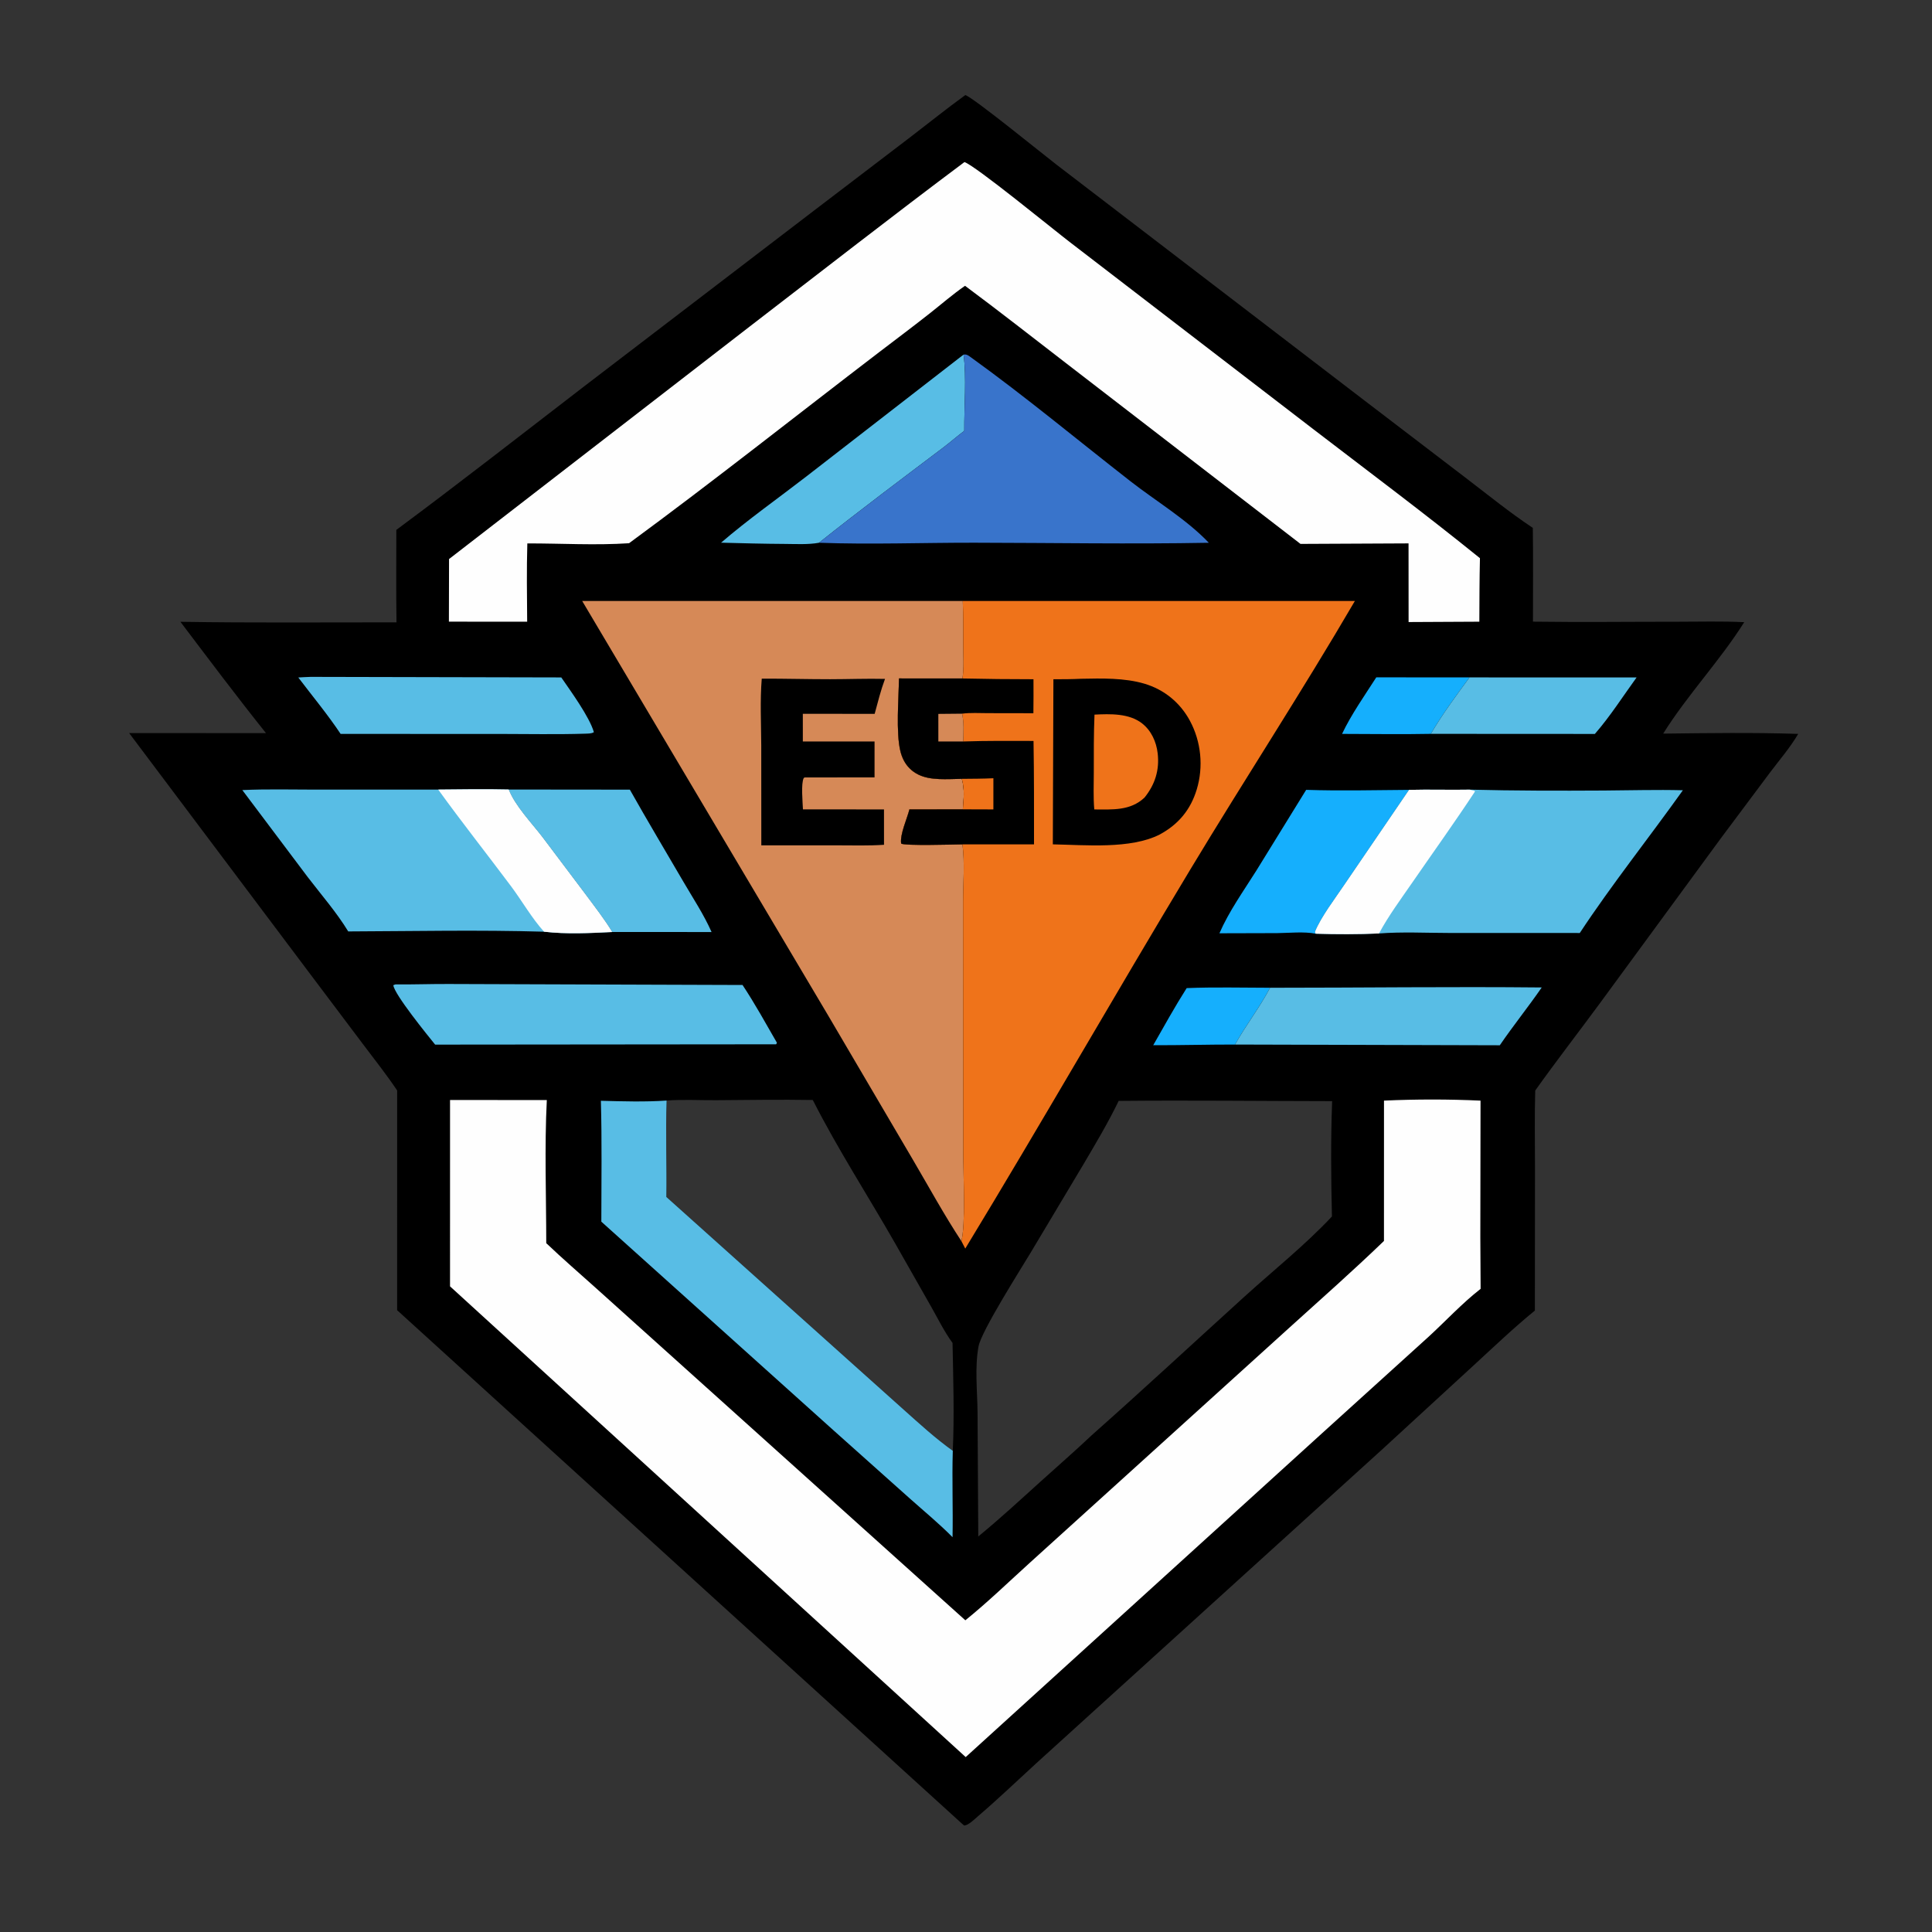 <?xml version="1.0" encoding="utf-8" ?>
<svg xmlns="http://www.w3.org/2000/svg" xmlns:xlink="http://www.w3.org/1999/xlink" width="5000" height="5000">
	<rect width="100%" height="100%" fill="#333333" stroke="none"/>
	<path transform="scale(4.883 4.883)" d="M511.612 50.393C515.554 51.439 553.149 82.048 559.795 87.151L723.003 212.141L777.078 253.455C788.74 262.369 800.161 271.651 812.393 279.779C812.63 296.336 812.465 312.914 812.471 329.473C838.086 329.825 863.749 329.506 889.369 329.513C901.021 329.516 912.797 329.174 924.433 329.755C911.532 350.248 894.291 368.333 881.491 388.819C905.255 388.536 929.305 388.177 953.047 388.968C948.822 396.161 943.164 402.73 938.138 409.382L912.265 444.002L847.67 532.094C836.396 547.43 824.682 562.483 813.667 578C813.276 591.56 813.553 605.195 813.541 618.763L813.485 694.596C802.303 703.713 791.778 713.772 781.158 723.533L732.688 768.066L590.959 896.664L549.179 934.568C538.871 944.014 528.758 953.691 518.134 962.787C516.392 964.278 513.312 967.364 511.02 967.543L509.706 966.414L210.48 694.405L210.487 577.94C204.838 569.542 198.538 561.565 192.445 553.487L164.935 516.943L68.443 388.521L140.981 388.564C125.531 369.243 110.545 349.277 95.617 329.547C133.776 330.18 171.973 329.809 210.138 329.852C209.894 313.525 210.067 297.171 210.049 280.841C243.594 255.969 276.551 230.165 309.667 204.714L431.486 111.564L482.538 72.629C492.241 65.2 501.706 57.564 511.612 50.393ZM592.903 583.47C587.224 595.222 580.447 606.525 573.822 617.767L546.19 663.994C540.759 673.051 520.121 705.502 518.625 713.585C516.543 724.841 518.005 737.316 518.105 748.744L518.484 814.329C529.764 805.105 540.419 795.242 551.225 785.477C560.386 777.199 569.723 769.073 578.7 760.596C605.913 736.471 632.584 711.692 659.52 687.255C674.975 673.233 691.654 659.958 705.929 644.729C705.444 624.413 705.263 603.911 706.037 583.602C668.333 583.553 630.605 583.107 592.903 583.47ZM353.321 583.288C352.699 600.287 353.436 617.366 353.172 634.38L448.9 720.187L478.965 747.116C487.361 754.613 495.801 762.371 504.981 768.905C505.822 750.61 505.223 730.18 504.841 711.753C500.527 705.889 497.147 698.96 493.551 692.626L474.148 658.486C459.743 633.313 443.919 608.865 430.776 582.993C413.753 582.718 396.709 582.978 379.686 583.109C370.996 583.176 361.971 582.647 353.321 583.288Z"/>
	<path fill="#15AFFD" transform="scale(4.883 4.883)" d="M628.935 523.695C643.618 523.093 658.438 523.494 673.137 523.509C667.589 534.016 660.357 543.306 654.561 553.608C640.106 553.588 625.666 554.011 611.21 553.965C616.995 543.816 622.671 533.559 628.935 523.695Z"/>
	<path fill="#15AFFD" transform="scale(4.883 4.883)" d="M729.432 358.99L778.846 359.025C771.761 368.622 764.377 378.668 758.331 388.942C742.671 389.262 726.951 388.974 711.284 388.969C716.223 378.569 723.235 368.679 729.432 358.99Z"/>
	<path fill="#58BDE5" transform="scale(4.883 4.883)" d="M778.846 359.025L867.389 359.054C860.216 368.951 853.306 379.795 845.275 388.989L758.331 388.942C764.377 378.668 771.761 368.622 778.846 359.025Z"/>
	<path fill="#15AFFD" transform="scale(4.883 4.883)" d="M692.268 418.623C710.367 419.224 728.695 418.757 746.807 418.633L712.545 468.889C707.694 476.108 700.152 485.977 696.98 493.773C697.212 494.758 696.992 494.447 697.343 494.857C691.011 493.64 683.38 494.486 676.885 494.556L646.296 494.639C651.369 482.979 659.082 472.211 665.84 461.464L692.268 418.623Z"/>
	<path fill="#58BDE5" transform="scale(4.883 4.883)" d="M164.682 358.742L297.476 359.034C302.414 366.211 312.447 379.963 314.756 388.047C313.426 388.9 311.658 388.765 310.122 388.854C294.834 389.328 279.461 388.986 264.16 388.986L180.532 388.978C173.658 378.649 165.589 368.955 158.091 359.067C160.283 358.903 162.486 358.839 164.682 358.742Z"/>
	<path fill="#58BDE5" transform="scale(4.883 4.883)" d="M382.171 287.621C396.491 275.319 412.222 264.23 427.173 252.676L510.67 187.948C512.343 199.506 510.941 216.162 511.065 228.345C507.271 231.169 503.745 234.315 499.971 237.164C477.898 253.826 455.699 270.447 434.056 287.663C428.359 288.708 421.887 288.315 416.099 288.284C404.79 288.224 393.476 287.923 382.171 287.621Z"/>
	<path fill="#58BDE5" transform="scale(4.883 4.883)" d="M673.137 523.509C721.111 523.512 769.152 522.869 817.116 523.354C809.948 533.74 802.004 543.591 794.896 553.994L654.561 553.608C660.357 543.306 667.589 534.016 673.137 523.509Z"/>
	<path fill="#58BDE5" transform="scale(4.883 4.883)" d="M269.613 418.45L333.821 418.515C343.069 434.923 352.744 451.115 362.236 467.384C367.323 476.103 373.048 484.735 377.128 493.974L324.484 493.965C320.319 487.138 315.225 480.619 310.467 474.19L287.388 443.546C281.746 436.207 272.896 426.984 269.613 418.45Z"/>
	<path fill="#58BDE5" transform="scale(4.883 4.883)" d="M209.643 521.721C219.191 521.839 228.73 521.452 238.275 521.516L393.541 522.042C400.065 531.853 405.879 542.46 411.777 552.674L411.344 553.478L230.622 553.647C226.943 549.099 208.877 526.911 208.461 522.138L209.643 521.721Z"/>
	<path fill="#3974CB" transform="scale(4.883 4.883)" d="M510.67 187.948C512.328 187.672 513.123 188.33 514.459 189.292C543.437 210.149 571.036 233.159 599.199 255.11C612.782 265.697 628.779 275.186 640.683 287.669C599.304 288.431 557.882 287.7 516.486 287.644C488.993 287.607 461.535 288.659 434.056 287.663C455.699 270.447 477.898 253.826 499.971 237.164C503.745 234.315 507.271 231.169 511.065 228.345C510.941 216.162 512.343 199.506 510.67 187.948Z"/>
	<path fill="#58BDE5" transform="scale(4.883 4.883)" d="M318.467 583.411C329.848 583.717 341.988 584.077 353.321 583.288C352.699 600.287 353.436 617.366 353.172 634.38L448.9 720.187L478.965 747.116C487.361 754.613 495.801 762.371 504.981 768.905C504.525 784.141 505.143 799.46 504.85 814.715C497.747 807.503 489.732 800.93 482.175 794.18L441.368 757.732L318.706 647.482C318.728 626.14 319.057 604.745 318.467 583.411Z"/>
	<path fill="#58BDE5" transform="scale(4.883 4.883)" d="M128.433 418.744C141.332 418.137 154.369 418.493 167.284 418.497L232.255 418.479C244.688 418.354 257.184 418.169 269.613 418.45C272.896 426.984 281.746 436.207 287.388 443.546L310.467 474.19C315.225 480.619 320.319 487.138 324.484 493.965C312.473 494.553 300.315 495.191 288.344 493.801C253.817 492.793 219.104 493.53 184.562 493.66C178.447 483.624 170.321 474.277 163.157 464.936L128.433 418.744Z"/>
	<path fill="#FEFEFE" transform="scale(4.883 4.883)" d="M232.255 418.479C244.688 418.354 257.184 418.169 269.613 418.45C272.896 426.984 281.746 436.207 287.388 443.546L310.467 474.19C315.225 480.619 320.319 487.138 324.484 493.965C312.473 494.553 300.315 495.191 288.344 493.801C281.872 486.688 276.646 477.45 270.839 469.686C258.031 452.559 244.78 435.829 232.255 418.479Z"/>
	<path fill="#58BDE5" transform="scale(4.883 4.883)" d="M778.882 418.513C802.585 419.107 826.291 419.12 850 418.98C863.97 418.897 877.962 418.47 891.932 418.831C874.059 443.904 854.119 468.952 837.287 494.491L768.272 494.474C755.874 494.465 743.235 493.791 730.876 494.737C719.763 495.212 708.462 495.205 697.343 494.857C696.992 494.447 697.212 494.758 696.98 493.773C700.152 485.977 707.694 476.108 712.545 468.889L746.807 418.633C757.486 418.342 768.194 418.721 778.882 418.513Z"/>
	<path fill="#FEFEFE" transform="scale(4.883 4.883)" d="M746.807 418.633C757.486 418.342 768.194 418.721 778.882 418.513L781.573 419.129L781.672 419.594C770.955 435.862 759.551 451.758 748.484 467.796C742.467 476.517 735.884 485.399 730.876 494.737C719.763 495.212 708.462 495.205 697.343 494.857C696.992 494.447 697.212 494.758 696.98 493.773C700.152 485.977 707.694 476.108 712.545 468.889L746.807 418.633Z"/>
	<path fill="#D68957" transform="scale(4.883 4.883)" d="M308.558 318.521L510.269 318.533C510.621 326.392 510.496 334.295 510.519 342.162C510.537 347.846 510.962 353.955 510.114 359.589L476.451 359.574C476.314 370.318 474.777 388.103 477.201 398.116C478.022 401.506 479.555 404.667 482.022 407.165C487.765 412.981 495.894 413.066 503.494 412.938L509.785 412.793C511.324 418.343 510.747 423.299 510.306 428.943L481.995 428.973C480.757 433.912 476.903 442.192 477.609 447.093C479.506 448.369 505.528 447.572 510.1 447.524C511.401 457.237 510.438 468.054 510.44 477.897L510.467 539.625L510.545 613.275C510.58 623.945 511.804 648.66 509.55 657.813C500.413 643.926 492.335 629.138 483.919 614.801L438.864 538.105L308.558 318.521Z"/>
	<path transform="scale(4.883 4.883)" d="M403.729 359.686C415.795 359.648 427.891 359.99 439.968 359.986C449.653 359.982 459.374 359.593 469.052 359.817C466.808 365.863 465.255 372.116 463.572 378.336L425.498 378.33L425.504 392.972L463.516 392.991L463.511 412.016L426.539 412.038L425.983 412.327C424.457 415.305 425.421 425.196 425.56 428.972L468.517 428.991L468.526 447.736C460.369 448.302 452.08 448.029 443.906 448.032L403.496 448.032L403.465 395.053C403.405 383.276 402.782 371.439 403.729 359.686Z"/>
	<path fill="#FEFEFE" transform="scale(4.883 4.883)" d="M511.168 85.893C517.24 88.009 558.386 121.717 566.858 128.202L696.214 227.591C725.688 250.205 755.495 272.464 784.37 295.841C784.108 307.057 784.099 318.277 784.051 329.496L746.555 329.685L746.528 287.997L689.258 288.271L564.897 192.4C547.105 178.707 529.505 164.849 511.466 151.473C504.97 155.975 499.081 161.11 492.889 165.994C484.017 172.993 474.952 179.769 465.973 186.633C421.793 220.405 378.221 254.986 333.396 287.91C315.592 289.106 297.348 287.977 279.485 288.012C279.08 301.83 279.295 315.666 279.4 329.488L237.915 329.481L237.993 296.292L397.175 173.187C435.107 144.033 472.857 114.543 511.168 85.893Z"/>
	<path fill="#EF731A" transform="scale(4.883 4.883)" d="M510.269 318.533L718.094 318.512C690.017 366.591 659.523 413.26 630.794 460.954C590.634 527.626 551.998 595.236 511.587 661.754L509.55 657.813C511.804 648.66 510.58 623.945 510.545 613.275L510.467 539.625L510.44 477.897C510.438 468.054 511.401 457.237 510.1 447.524C505.528 447.572 479.506 448.369 477.609 447.093C476.903 442.192 480.757 433.912 481.995 428.973L510.306 428.943C510.747 423.299 511.324 418.343 509.785 412.793L503.494 412.938C495.894 413.066 487.765 412.981 482.022 407.165C479.555 404.667 478.022 401.506 477.201 398.116C474.777 388.103 476.314 370.318 476.451 359.574L510.114 359.589C510.962 353.955 510.537 347.846 510.519 342.162C510.496 334.295 510.621 326.392 510.269 318.533Z"/>
	<path transform="scale(4.883 4.883)" d="M510.114 359.589C522.638 359.859 535.218 360.009 547.744 359.994C547.736 365.996 547.82 372.016 547.697 378.015L523.575 377.973C519.138 377.97 514.298 377.653 509.904 378.249C510.994 383.04 510.63 388.105 510.478 392.985C522.9 392.555 535.338 392.683 547.766 392.699C548.075 410.969 548.034 429.238 548.028 447.51L510.1 447.524C505.528 447.572 479.506 448.369 477.609 447.093C476.903 442.192 480.757 433.912 481.995 428.973L510.306 428.943C510.747 423.299 511.324 418.343 509.785 412.793L503.494 412.938C495.894 413.066 487.765 412.981 482.022 407.165C479.555 404.667 478.022 401.506 477.201 398.116C474.777 388.103 476.314 370.318 476.451 359.574L510.114 359.589Z"/>
	<path fill="#D68957" transform="scale(4.883 4.883)" d="M497.321 378.368L509.904 378.249C510.994 383.04 510.63 388.105 510.478 392.985L497.326 392.973L497.321 378.368Z"/>
	<path fill="#EF731A" transform="scale(4.883 4.883)" d="M509.785 412.793C515.357 412.741 520.932 412.739 526.498 412.473L526.494 428.994L510.306 428.943C510.747 423.299 511.324 418.343 509.785 412.793Z"/>
	<path transform="scale(4.883 4.883)" d="M573.019 359.747C583.931 359.53 595.986 359.234 606.509 362.347C617.021 365.455 625.497 372.398 630.685 382.059C636.611 393.094 637.911 406.375 634.288 418.36C631.013 429.195 624.586 436.894 614.688 442.267C599.252 450.164 575.111 447.814 558.001 447.507L558.305 360.005C563.22 360.014 568.108 359.989 573.019 359.747Z"/>
	<path fill="#EF731A" transform="scale(4.883 4.883)" d="M580.083 378.749C588.364 378.335 598.347 377.999 605.252 383.362C610.19 387.199 612.87 393.168 613.573 399.282C614.592 408.159 612.155 415.817 606.585 422.731C599.016 429.83 589.546 429.019 579.968 429.005C579.404 422.593 579.711 415.92 579.712 409.48C579.713 399.234 579.656 388.988 580.083 378.749Z"/>
	<path fill="#FEFEFE" transform="scale(4.883 4.883)" d="M238.52 583.01L289.814 583.023C288.547 607.923 289.507 633.883 289.514 658.882C298.038 667.015 307.025 674.748 315.786 682.627L363.214 725.275L511.634 858.757C523.55 849.13 534.595 838.415 545.947 828.135L605.744 773.979L683.232 703.793C700.094 688.524 717.123 673.506 733.5 657.708L733.516 583.327C750.391 582.557 767.806 582.548 784.684 583.334L784.576 655.664L784.73 683.087C774.817 690.809 766.298 700.098 757.052 708.568L700.824 759.508L511.819 931.255L238.516 681.764L238.52 583.01Z"/>
</svg>

